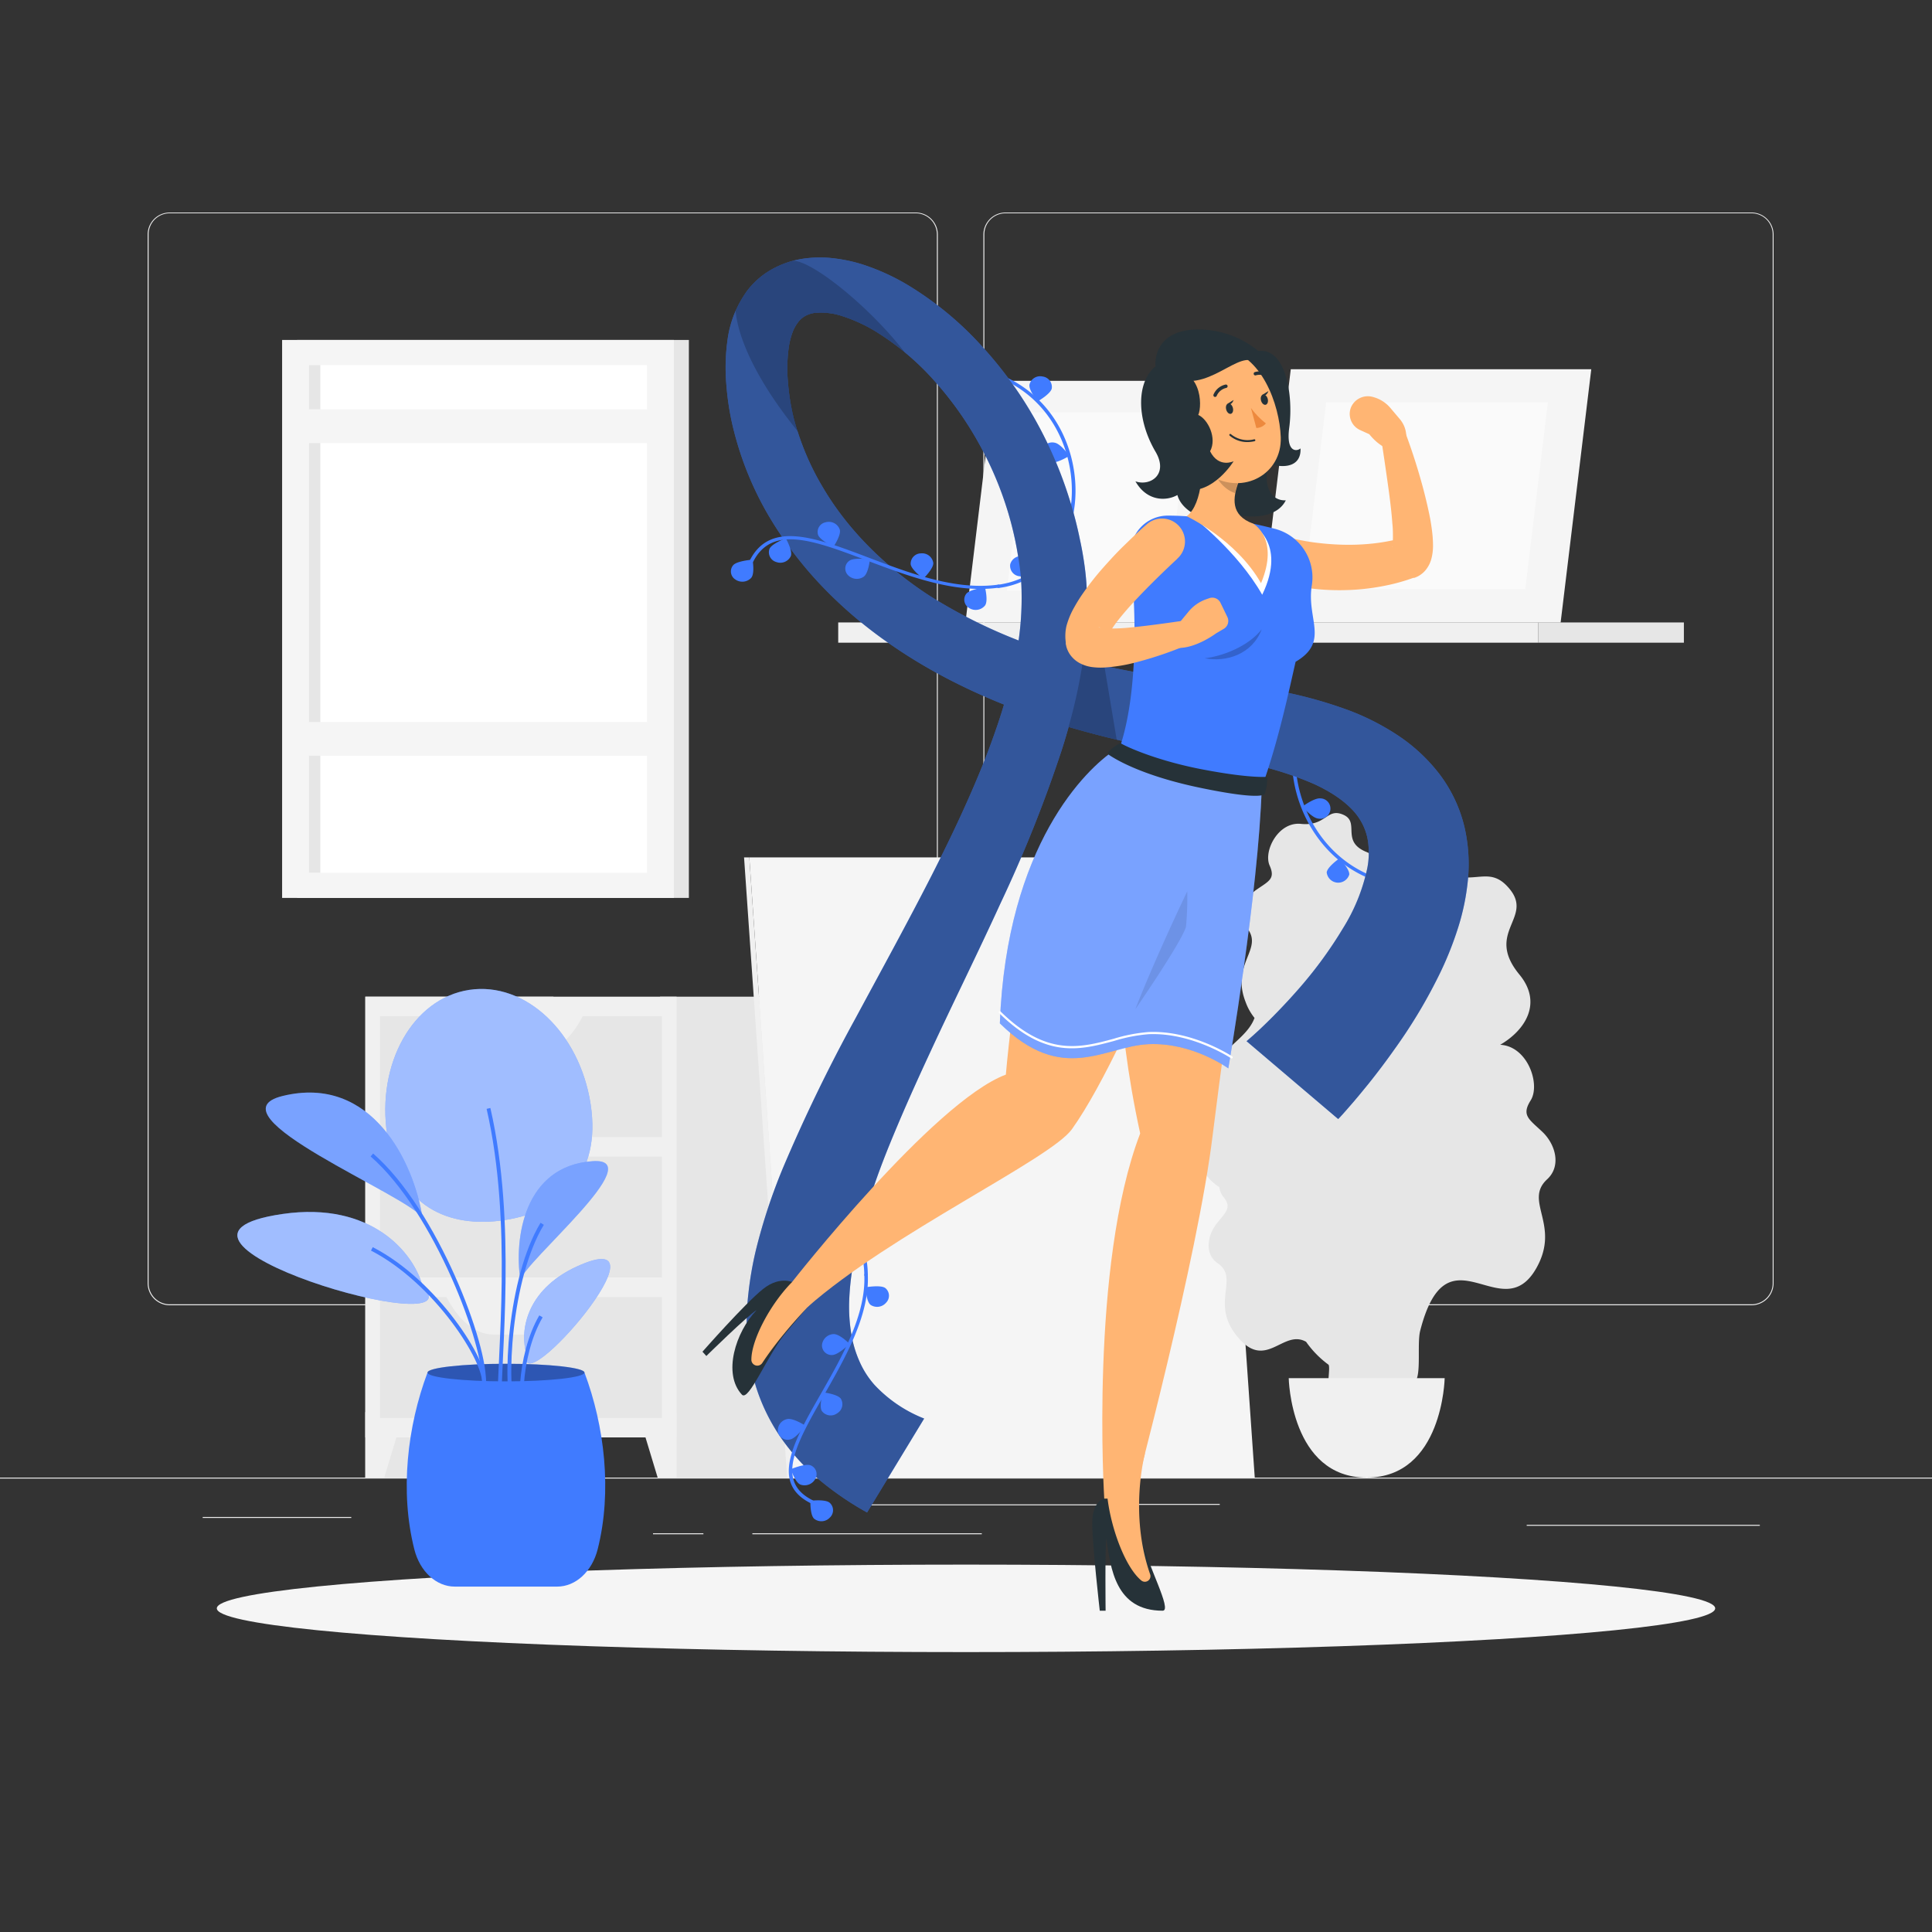 <svg xmlns="http://www.w3.org/2000/svg" viewBox="0 0 500 500"><rect x="0" y="0" width="500" height="500" fill="#333333" stroke="none"/><g id="freepik--background-complete--inject-91"><rect y="382.4" width="500" height="0.25" style="fill:#ebebeb"></rect><rect x="290.21" y="389.21" width="25.46" height="0.25" style="fill:#ebebeb"></rect><rect x="395.11" y="394.62" width="60.33" height="0.25" style="fill:#ebebeb"></rect><rect x="222.46" y="389.33" width="62.33" height="0.25" style="fill:#ebebeb"></rect><rect x="169" y="396.81" width="13.04" height="0.25" style="fill:#ebebeb"></rect><rect x="194.71" y="396.81" width="59.38" height="0.25" style="fill:#ebebeb"></rect><rect x="52.46" y="392.59" width="38.45" height="0.25" style="fill:#ebebeb"></rect><path d="M237,337.8H43.91a5.71,5.71,0,0,1-5.7-5.71V60.66A5.71,5.71,0,0,1,43.91,55H237a5.71,5.71,0,0,1,5.71,5.71V332.09A5.71,5.71,0,0,1,237,337.8ZM43.91,55.2a5.46,5.46,0,0,0-5.45,5.46V332.09a5.46,5.46,0,0,0,5.45,5.46H237a5.47,5.47,0,0,0,5.46-5.46V60.66A5.47,5.47,0,0,0,237,55.2Z" style="fill:#ebebeb"></path><path d="M453.31,337.8H260.21a5.72,5.72,0,0,1-5.71-5.71V60.66A5.72,5.72,0,0,1,260.21,55h193.1A5.71,5.71,0,0,1,459,60.66V332.09A5.71,5.71,0,0,1,453.31,337.8ZM260.21,55.2a5.47,5.47,0,0,0-5.46,5.46V332.09a5.47,5.47,0,0,0,5.46,5.46h193.1a5.47,5.47,0,0,0,5.46-5.46V60.66a5.47,5.47,0,0,0-5.46-5.46Z" style="fill:#ebebeb"></path><rect x="94.54" y="257.94" width="48.68" height="124.46" transform="translate(237.77 640.34) rotate(180)" style="fill:#e6e6e6"></rect><polygon points="99.44 382.4 94.54 382.4 94.54 365.45 104.57 365.45 99.44 382.4" style="fill:#f0f0f0"></polygon><rect x="170.83" y="257.94" width="48.68" height="124.46" transform="translate(390.33 640.34) rotate(180)" style="fill:#e6e6e6"></rect><rect x="94.54" y="257.94" width="80.56" height="114.06" transform="translate(269.64 629.94) rotate(180)" style="fill:#f0f0f0"></rect><rect x="98.34" y="262.99" width="72.96" height="31.28" transform="translate(269.64 557.27) rotate(180)" style="fill:#e6e6e6"></rect><path d="M127.68,272.71h11c4.77,0,9.34-3.86,12.63-10.67H115.05C118.33,268.85,122.9,272.71,127.68,272.71Z" style="fill:#f0f0f0"></path><polygon points="170.2 382.4 175.1 382.4 175.1 365.45 165.07 365.45 170.2 382.4" style="fill:#f0f0f0"></polygon><rect x="98.34" y="299.33" width="72.96" height="31.28" transform="translate(269.64 629.94) rotate(180)" style="fill:#e6e6e6"></rect><path d="M127.68,309.05h11c4.77,0,9.34-3.86,12.63-10.67H115.05C118.33,305.19,122.9,309.05,127.68,309.05Z" style="fill:#f0f0f0"></path><rect x="98.34" y="335.66" width="72.96" height="31.28" transform="translate(269.64 702.61) rotate(180)" style="fill:#e6e6e6"></rect><path d="M127.68,345.38h11c4.77,0,9.34-3.86,12.63-10.67H115.05C118.33,341.52,122.9,345.38,127.68,345.38Z" style="fill:#f0f0f0"></path><rect x="398.09" y="161.1" width="37.7" height="5.24" transform="translate(833.88 327.43) rotate(180)" style="fill:#e6e6e6"></rect><rect x="216.93" y="161.1" width="181.16" height="5.24" transform="translate(615.02 327.43) rotate(180)" style="fill:#f0f0f0"></rect><polygon points="334.05 95.56 411.82 95.56 403.89 161.1 326.13 161.1 334.05 95.56" style="fill:#f5f5f5"></polygon><polygon points="343.21 104.15 400.59 104.15 394.74 152.5 337.36 152.5 343.21 104.15" style="fill:#fafafa"></polygon><polygon points="257.42 98.56 318.45 98.56 310.88 161.1 249.86 161.1 257.42 98.56" style="fill:#f5f5f5"></polygon><polygon points="266.16 106.75 307.73 106.75 302.15 152.9 260.58 152.9 266.16 106.75" style="fill:#fafafa"></polygon><rect x="76.89" y="87.97" width="101.39" height="144.4" transform="translate(255.17 320.35) rotate(180)" style="fill:#e6e6e6"></rect><rect x="73.01" y="87.97" width="101.39" height="144.4" transform="translate(247.41 320.35) rotate(180)" style="fill:#f5f5f5"></rect><rect x="58.01" y="116.44" width="131.4" height="87.46" transform="translate(283.88 36.47) rotate(90)" style="fill:#fff"></rect><rect x="15.74" y="158.71" width="131.4" height="2.93" transform="translate(241.61 78.73) rotate(90)" style="fill:#e6e6e6"></rect><rect x="75.89" y="186.85" width="95.63" height="8.73" transform="translate(247.41 382.44) rotate(180)" style="fill:#f5f5f5"></rect><rect x="75.89" y="105.94" width="95.63" height="8.73" transform="translate(247.41 220.6) rotate(180)" style="fill:#f5f5f5"></rect><polygon points="193.92 221.89 313.57 221.89 324.73 382.4 205.07 382.4 193.92 221.89" style="fill:#f5f5f5"></polygon><polygon points="193.92 221.89 192.56 221.89 203.71 382.4 205.07 382.4 193.92 221.89" style="fill:#f0f0f0"></polygon><path d="M315.57,307.24c-4-2.61-7-7.09-6.42-17.29.92-17.08,12.81-19.11,15.52-26.51a14.28,14.28,0,0,1-2.3-4.1c-3.93-10,4.75-13.73.35-19.17-2.66-3.29-.72-7.71,2.46-9.92s4.94-2.78,3.4-6.25c-1.66-3.72,2.22-11.39,8.1-10.78,6.58.68,6.65-4.28,11-2.35s-.71,6.81,5.81,9.56a5.08,5.08,0,0,1,2.88,2.71c4.18-2,9.21-2.39,13.6.64,10.77,7.43,14.79-1.08,20.81,6.4s-6.57,11.12,2.47,22.07c6,7.31,1.51,14.35-5,18.14h0c7.13.37,10.48,10.27,7.88,14.4-2.43,3.86-.45,4.84,3,8.1s5,8.88,1.27,12.31c-6.17,5.69,3.57,11.74-2.8,23-9,15.88-23-11.36-30.06,16.21-.92,3.6.58,12.85-1.85,13.54-4.53,6.43-16.07,4.17-21.7,1-.63-.32.37-5.35-.2-5.79a25.41,25.41,0,0,1-5.78-5.91c-6.11-3.45-10.57,8.12-18.22-1.89-6.39-8.35,1-14.63-4.67-18.45-3.41-2.31-2.7-7.14-.23-10.26s4-4.21,1.63-7A5.17,5.17,0,0,1,315.57,307.24Z" style="fill:#e6e6e6"></path><path d="M333.52,356.67S334,382.4,353.7,382.4s20.18-25.73,20.18-25.73Z" style="fill:#f0f0f0"></path></g><g id="freepik--Shadow--inject-91"><ellipse id="freepik--path--inject-91" cx="250" cy="416.24" rx="193.89" ry="11.32" style="fill:#f5f5f5"></ellipse></g><g id="freepik--Flower--inject-91"><path d="M151.26,355.22H110.64c-5.2,13.83-7.21,30.79-3.41,45.76,1.45,5.74,5.69,9.63,10.45,9.63h26.53c4.77,0,9-3.89,10.46-9.63C158.47,386,156.46,369.05,151.26,355.22Z" style="fill:#407BFF"></path><ellipse cx="130.95" cy="355.22" rx="20.31" ry="2.28" style="fill:#407BFF"></ellipse><ellipse cx="130.95" cy="355.22" rx="20.31" ry="2.28" style="opacity:0.3"></ellipse><path d="M152.85,285.75c2.82,18.53-7.71,27.78-22.24,30s-27.58-3.5-30.4-22,6.68-35.36,21.22-37.57S150,267.21,152.85,285.75Z" style="fill:#407BFF"></path><path d="M152.85,285.75c2.82,18.53-7.71,27.78-22.24,30s-27.58-3.5-30.4-22,6.68-35.36,21.22-37.57S150,267.21,152.85,285.75Z" style="fill:#fff;opacity:0.5"></path><path d="M129.31,362.8c-.25-11.24,3.95-46.22-2.89-75.94" style="fill:none;stroke:#407BFF;stroke-miterlimit:10"></path><path d="M109.36,315.22c-2.21-14.3-13.08-37.23-36.19-31.59C53.5,288.42,106.08,309.51,109.36,315.22Z" style="fill:#407BFF"></path><path d="M109.36,315.22c-2.21-14.3-13.08-37.23-36.19-31.59C53.5,288.42,106.08,309.51,109.36,315.22Z" style="fill:#fff;opacity:0.3"></path><path d="M125.24,358.31c.8-9.79-12.47-45.05-29-59.4" style="fill:none;stroke:#407BFF;stroke-miterlimit:10"></path><path d="M134.68,331.31c-1.67-10.72.89-29.58,18.69-30.8C168.52,299.46,135.72,326.48,134.68,331.31Z" style="fill:#407BFF"></path><path d="M134.68,331.31c-1.67-10.72.89-29.58,18.69-30.8C168.52,299.46,135.72,326.48,134.68,331.31Z" style="fill:#fff;opacity:0.3"></path><path d="M133.11,365.72c-2.8-6.82-1.32-35,7.21-49" style="fill:none;stroke:#407BFF;stroke-miterlimit:10"></path><path d="M109.36,332.84c-2.21-8.44-13.08-22-36.19-18.67C29.12,320.52,124.32,348.25,109.36,332.84Z" style="fill:#407BFF"></path><path d="M109.36,332.84c-2.21-8.44-13.08-22-36.19-18.67C29.12,320.52,124.32,348.25,109.36,332.84Z" style="fill:#fff;opacity:0.5"></path><path d="M125.24,358.31c.8-5.79-12.47-26.62-29-35.1" style="fill:none;stroke:#407BFF;stroke-miterlimit:10"></path><path d="M136.27,350.43c-1.74-5.34-.58-16.45,13.07-22.69C175.38,315.84,133.54,364,136.27,350.43Z" style="fill:#407BFF"></path><path d="M136.27,350.43c-1.74-5.34-.58-16.45,13.07-22.69C175.38,315.84,133.54,364,136.27,350.43Z" style="fill:#fff;opacity:0.5"></path><path d="M136.54,369.73C134.09,366.88,134,351,140,340.67" style="fill:none;stroke:#407BFF;stroke-miterlimit:10"></path></g><g id="freepik--Ribbon--inject-91"><path d="M356.68,227.91a.38.38,0,0,0,.09-.13.43.43,0,0,0-.28-.55c-13.93-4.82-20.65-18.12-21.15-29.15a.46.46,0,0,0-.49-.41.43.43,0,0,0-.45.43c.51,11.31,7.43,25,21.76,29.92A.49.49,0,0,0,356.68,227.91Z" style="fill:#407BFF"></path><path d="M349.19,226.34c.13-1.44-2.55-4.19-2.55-4.19s-3.16,2.2-3.29,3.64a3,3,0,0,0,5.84.55Z" style="fill:#407BFF"></path><path d="M341.72,206.62c-1.61-.17-4.66,2.13-4.66,2.13s2.45,2.91,4.06,3.09a2.64,2.64,0,1,0,.6-5.22Z" style="fill:#407BFF"></path><path d="M224.59,329.93v-.07c-.07-11.07-7.71-19.15-20.43-21.63a.53.53,0,0,0-.58.34.4.4,0,0,0,.31.51c12.32,2.4,19.71,10.2,19.79,20.87a.4.4,0,0,0,.46.39A.52.52,0,0,0,224.59,329.93Z" style="fill:#407BFF"></path><path d="M222.52,324.62c.67-1.41-.78-4.73-.78-4.73s-3.74,1.51-4.4,2.92a2.44,2.44,0,0,0,1.38,3.45A3.16,3.16,0,0,0,222.52,324.62Z" style="fill:#407BFF"></path><path d="M271.32,145.86A25.29,25.29,0,0,0,278,131.68c1.78-11.87-3.21-27.7-18.37-34.41a.48.48,0,0,0-.63.18.42.42,0,0,0,.22.57c14.74,6.53,19.58,22,17.84,33.53-1.64,11-8.65,18.36-18.73,19.78a.41.41,0,0,0-.38.48.47.47,0,0,0,.54.35A21.94,21.94,0,0,0,271.32,145.86Z" style="fill:#407BFF"></path><path d="M266.43,99.51c-.29,1.42,2.11,4.37,2.11,4.37s3.37-1.93,3.66-3.35a2.73,2.73,0,0,0-2.38-3.09A2.85,2.85,0,0,0,266.43,99.51Z" style="fill:#407BFF"></path><path d="M271.87,119.71c1.58.31,4.87-1.73,4.87-1.73s-2.15-3.09-3.74-3.4a2.87,2.87,0,0,0-3.44,2A2.69,2.69,0,0,0,271.87,119.71Z" style="fill:#407BFF"></path><path d="M263.76,149.13c1.59.31,4.87-1.73,4.87-1.73s-2.15-3.1-3.74-3.4a2.88,2.88,0,0,0-3.44,2A2.71,2.71,0,0,0,263.76,149.13Z" style="fill:#407BFF"></path><path d="M239.17,367.12a35.1,35.1,0,0,1-12.84-8.7,22.9,22.9,0,0,1-3.83-5.94,29,29,0,0,1-2.18-7.26,42.51,42.51,0,0,1-.56-8.33,68.35,68.35,0,0,1,.9-8.95,124.32,124.32,0,0,1,4.73-18.59c2-6.27,4.52-12.52,7.17-18.77s5.5-12.51,8.41-18.78c5.81-12.55,12.05-25.09,17.91-37.92a345.14,345.14,0,0,0,15.83-39.58,151.25,151.25,0,0,0,5.19-21.08A94.93,94.93,0,0,0,281.16,151c-.13-1.88-.35-3.81-.63-5.66s-.6-3.66-1-5.48a102.48,102.48,0,0,0-2.8-10.83,107,107,0,0,0-9-20.74A103,103,0,0,0,254,89.48a85.63,85.63,0,0,0-18.86-15.59A56.76,56.76,0,0,0,223,68.37a40.4,40.4,0,0,0-7.23-1.52,29.93,29.93,0,0,0-8.11.13,23.72,23.72,0,0,0-8.2,2.89,20.8,20.8,0,0,0-6.18,5.5,27.69,27.69,0,0,0-5,12.65A51.75,51.75,0,0,0,188,99.78a69.38,69.38,0,0,0,1.83,11.32,84.51,84.51,0,0,0,8.5,21.33,99.59,99.59,0,0,0,14,18.86,113.38,113.38,0,0,0,18.23,15.54c13.25,9.2,28.3,15.84,43.73,20.62a239.23,239.23,0,0,0,23.49,5.87c3.95.76,7.92,1.46,11.89,2.05l5.68.84c1.76.28,3.52.57,5.25.9a85.12,85.12,0,0,1,19.22,5.68c5.65,2.54,10,5.81,12.15,9.34a14.7,14.7,0,0,1,2.09,5.74,21,21,0,0,1-.22,6.88,48.11,48.11,0,0,1-6.33,15.58,108.6,108.6,0,0,1-11.21,15.36c-2.14,2.46-4.39,4.88-6.71,7.23-1.16,1.17-2.34,2.33-3.53,3.45l-1.8,1.65-.89.78-.43.37-.2.18-.14.1,23.72,20.16.63-.66.53-.58,1-1.13,1.93-2.22c1.26-1.48,2.5-3,3.7-4.47q3.61-4.5,6.92-9.2a133.84,133.84,0,0,0,11.88-20,88,88,0,0,0,4.42-11.19,59.92,59.92,0,0,0,2.56-12.4,42.77,42.77,0,0,0-.89-13.73,36.76,36.76,0,0,0-6.34-13.52,44.73,44.73,0,0,0-10.95-10.23,63.6,63.6,0,0,0-12.52-6.4A114.09,114.09,0,0,0,324,177.73c-2.06-.3-4.11-.53-6.15-.76l-5.78-.54c-3.66-.33-7.3-.8-10.93-1.3a191.08,191.08,0,0,1-21.4-4.28,134.2,134.2,0,0,1-39-16.56c-11.59-7.5-21.38-17.17-27.94-28.41a68.56,68.56,0,0,1-7.37-17.66A57.61,57.61,0,0,1,203.93,99a39.49,39.49,0,0,1,.17-8.86,19.65,19.65,0,0,1,.89-3.8,10.36,10.36,0,0,1,1.47-2.84,6.13,6.13,0,0,1,1.85-1.68A7,7,0,0,1,210.7,81a17.38,17.38,0,0,1,7.39.85,40.29,40.29,0,0,1,8.45,3.88,67.9,67.9,0,0,1,15.17,12.7,88.2,88.2,0,0,1,11.54,16.17,90.2,90.2,0,0,1,7.64,18,88.17,88.17,0,0,1,2.27,9.44c.28,1.58.54,3.18.75,4.77s.35,3.08.42,4.65a77.49,77.49,0,0,1-1.52,18.91,139.11,139.11,0,0,1-5.26,19c-2.18,6.3-4.77,12.54-7.55,18.74s-5.79,12.37-8.92,18.52c-6.28,12.29-13,24.52-19.69,36.94a423.49,423.49,0,0,0-18.71,38.58,146.65,146.65,0,0,0-7,21.16,89.56,89.56,0,0,0-2,11.5,67.06,67.06,0,0,0-.27,12.32,51.66,51.66,0,0,0,2.65,13,49.51,49.51,0,0,0,6.53,12.64,56.34,56.34,0,0,0,10,10.66,79.42,79.42,0,0,0,11.81,8Z" style="fill:#407BFF"></path><path d="M239.17,367.12a35.1,35.1,0,0,1-12.84-8.7,22.9,22.9,0,0,1-3.83-5.94,29,29,0,0,1-2.18-7.26,42.51,42.51,0,0,1-.56-8.33,68.35,68.35,0,0,1,.9-8.95,124.32,124.32,0,0,1,4.73-18.59c2-6.27,4.52-12.52,7.17-18.77s5.5-12.51,8.41-18.78c5.81-12.55,12.05-25.09,17.91-37.92a345.14,345.14,0,0,0,15.83-39.58,151.25,151.25,0,0,0,5.19-21.08A94.93,94.93,0,0,0,281.16,151c-.13-1.88-.35-3.81-.63-5.66s-.6-3.66-1-5.48a102.48,102.48,0,0,0-2.8-10.83,107,107,0,0,0-9-20.74A103,103,0,0,0,254,89.48a85.63,85.63,0,0,0-18.86-15.59A56.76,56.76,0,0,0,223,68.37a40.4,40.4,0,0,0-7.23-1.52,29.93,29.93,0,0,0-8.11.13,23.72,23.72,0,0,0-8.2,2.89,20.8,20.8,0,0,0-6.18,5.5,27.69,27.69,0,0,0-5,12.65A51.75,51.75,0,0,0,188,99.78a69.38,69.38,0,0,0,1.83,11.32,84.51,84.51,0,0,0,8.5,21.33,99.59,99.59,0,0,0,14,18.86,113.38,113.38,0,0,0,18.23,15.54c13.25,9.2,28.3,15.84,43.73,20.62a239.23,239.23,0,0,0,23.49,5.87c3.95.76,7.92,1.46,11.89,2.05l5.68.84c1.76.28,3.52.57,5.25.9a85.12,85.12,0,0,1,19.22,5.68c5.65,2.54,10,5.81,12.15,9.34a14.7,14.7,0,0,1,2.09,5.74,21,21,0,0,1-.22,6.88,48.11,48.11,0,0,1-6.33,15.58,108.6,108.6,0,0,1-11.21,15.36c-2.14,2.46-4.39,4.88-6.71,7.23-1.16,1.17-2.34,2.33-3.53,3.45l-1.8,1.65-.89.78-.43.37-.2.18-.14.1,23.72,20.16.63-.66.53-.58,1-1.13,1.93-2.22c1.26-1.48,2.5-3,3.7-4.47q3.61-4.5,6.92-9.2a133.84,133.84,0,0,0,11.88-20,88,88,0,0,0,4.42-11.19,59.92,59.92,0,0,0,2.56-12.4,42.77,42.77,0,0,0-.89-13.73,36.76,36.76,0,0,0-6.34-13.52,44.73,44.73,0,0,0-10.95-10.23,63.6,63.6,0,0,0-12.52-6.4A114.09,114.09,0,0,0,324,177.73c-2.06-.3-4.11-.53-6.15-.76l-5.78-.54c-3.66-.33-7.3-.8-10.93-1.3a191.08,191.08,0,0,1-21.4-4.28,134.2,134.2,0,0,1-39-16.56c-11.59-7.5-21.38-17.17-27.94-28.41a68.56,68.56,0,0,1-7.37-17.66A57.61,57.61,0,0,1,203.93,99a39.49,39.49,0,0,1,.17-8.86,19.65,19.65,0,0,1,.89-3.8,10.36,10.36,0,0,1,1.47-2.84,6.13,6.13,0,0,1,1.85-1.68A7,7,0,0,1,210.7,81a17.38,17.38,0,0,1,7.39.85,40.29,40.29,0,0,1,8.45,3.88,67.9,67.9,0,0,1,15.17,12.7,88.2,88.2,0,0,1,11.54,16.17,90.2,90.2,0,0,1,7.64,18,88.17,88.17,0,0,1,2.27,9.44c.28,1.58.54,3.18.75,4.77s.35,3.08.42,4.65a77.49,77.49,0,0,1-1.52,18.91,139.11,139.11,0,0,1-5.26,19c-2.18,6.3-4.77,12.54-7.55,18.74s-5.79,12.37-8.92,18.52c-6.28,12.29-13,24.52-19.69,36.94a423.49,423.49,0,0,0-18.71,38.58,146.65,146.65,0,0,0-7,21.16,89.56,89.56,0,0,0-2,11.5,67.06,67.06,0,0,0-.27,12.32,51.66,51.66,0,0,0,2.65,13,49.51,49.51,0,0,0,6.53,12.64,56.34,56.34,0,0,0,10,10.66,79.42,79.42,0,0,0,11.81,8Z" style="fill:#263238;opacity:0.5"></path><path d="M224.2,335.76a27.51,27.51,0,0,0,.39-5.92.4.4,0,0,0-.47-.37.49.49,0,0,0-.44.49c.46,10.27-5.75,21.14-11.23,30.73-7.09,12.4-13.21,23.11-2.59,28.37a.5.5,0,0,0,.63-.19.4.4,0,0,0-.15-.59c-9.87-4.89-4.23-14.75,2.91-27.23C217.75,353.16,222.75,344.41,224.2,335.76Z" style="fill:#407BFF"></path><path d="M214.73,388.92c-1.12-1-5-.52-5-.52s-.13,3.72,1,4.67a3,3,0,0,0,4.05-.34A2.59,2.59,0,0,0,214.73,388.92Z" style="fill:#407BFF"></path><path d="M209.77,379.22c-1.41-.55-5.11,1-5.11,1s1.11,3.46,2.51,4a3.16,3.16,0,0,0,3.85-1.52A2.45,2.45,0,0,0,209.77,379.22Z" style="fill:#407BFF"></path><path d="M217.62,362c-.81-1.21-4.65-1.67-4.65-1.67s-1.07,3.66-.26,4.86a2.84,2.84,0,0,0,3.92.59A2.74,2.74,0,0,0,217.62,362Z" style="fill:#407BFF"></path><path d="M229.11,333.34c-1.18-.88-5.1-.19-5.1-.19s.13,3.69,1.32,4.57a3.05,3.05,0,0,0,4-.6A2.55,2.55,0,0,0,229.11,333.34Z" style="fill:#407BFF"></path><path d="M204.56,372.51c1.57-.35,3.83-3.58,3.83-3.58s-3.08-2-4.65-1.68a3,3,0,0,0-2.42,3.27A2.56,2.56,0,0,0,204.56,372.51Z" style="fill:#407BFF"></path><path d="M215.44,350.67c1.58-.07,4.42-2.88,4.42-2.88s-2.55-2.59-4.13-2.53a3.13,3.13,0,0,0-3,2.82A2.49,2.49,0,0,0,215.44,350.67Z" style="fill:#407BFF"></path><g style="opacity:0.2"><path d="M276.54,188.14a136.91,136.91,0,0,0,3.37-14.93c.12-.74.24-1.49.34-2.24q2.76.72,5.55,1.35l3.2,19.12C284.82,190.46,280.67,189.37,276.54,188.14Z"></path></g><path d="M190.37,80.43a23.9,23.9,0,0,1,2.88-5.05,20.91,20.91,0,0,1,6.17-5.51,22.87,22.87,0,0,1,5.85-2.39c5.27.11,20.32,12.52,28.88,23.72h0a60,60,0,0,0-7.61-5.43,39.2,39.2,0,0,0-8.46-3.89,17.31,17.31,0,0,0-7.37-.85,7.21,7.21,0,0,0-2.4.82,6,6,0,0,0-1.85,1.67A10.72,10.72,0,0,0,205,86.38a20.25,20.25,0,0,0-.88,3.8,39.48,39.48,0,0,0-.17,8.86,56.5,56.5,0,0,0,1.57,9.18q.44,1.75,1,3.48C195.71,98.38,191,87.45,190.37,80.43Z" style="opacity:0.2"></path><path d="M258.78,152a.37.37,0,0,0,.1-.35.47.47,0,0,0-.54-.35c-11.06,1.56-23-3-33.58-7-13.65-5.18-25.44-9.65-30.71.73a.42.42,0,0,0,.24.57.49.49,0,0,0,.62-.2c4.89-9.65,15.75-5.54,29.5-.32,10.67,4,22.77,8.63,34.09,7A.46.46,0,0,0,258.78,152Z" style="fill:#407BFF"></path><path d="M194.4,149.56c1-1.13.36-4.72.36-4.72s-4,.29-5,1.42a2.47,2.47,0,0,0,.53,3.7A3.15,3.15,0,0,0,194.4,149.56Z" style="fill:#407BFF"></path><path d="M204.66,143.92c.54-1.36-1.3-4.61-1.3-4.61s-3.69,1.4-4.23,2.76a2.63,2.63,0,0,0,1.8,3.39A3,3,0,0,0,204.66,143.92Z" style="fill:#407BFF"></path><path d="M223.5,149.27c1.27-.87,1.63-4.47,1.63-4.47s-4-.59-5.27.29a2.44,2.44,0,0,0-.47,3.68A3.16,3.16,0,0,0,223.5,149.27Z" style="fill:#407BFF"></path><path d="M254.91,156.72c.9-1.19,0-4.73,0-4.73s-4,.53-4.87,1.72a2.49,2.49,0,0,0,.8,3.66A3.13,3.13,0,0,0,254.91,156.72Z" style="fill:#407BFF"></path><path d="M211.7,138.37c.44,1.41,4,3.14,4,3.14s2.07-3.07,1.63-4.47a3,3,0,0,0-3.62-1.88A2.55,2.55,0,0,0,211.7,138.37Z" style="fill:#407BFF"></path><path d="M235.68,146c.14,1.44,3.28,3.76,3.28,3.76s2.7-2.64,2.57-4.09a2.91,2.91,0,0,0-3.16-2.46A2.68,2.68,0,0,0,235.68,146Z" style="fill:#407BFF"></path></g><g id="freepik--Character--inject-91"><path d="M336.57,116.05c-.86.77-3.79,1.24-2.92-5.34,1.12-8.43-.87-20.77-8-19.87a24.54,24.54,0,0,0-15.94-5.57c-11.78.28-10.66,9.57-10.66,9.57-4.8,3.78-5.14,13.3,0,22.07,3.45,5.88-1.37,9-5.2,7.66,3,5.26,8.05,5.14,10.86,3.54,1.45,5.44,10.95,8.34,12.42,4.57,8.67,2.29,13.9.35,15.63-3.2-4,.21-6-4.15-4.38-9.46C333,121.44,336.77,120.4,336.57,116.05Z" style="fill:#263238"></path><path d="M205.71,332.09s-3.57-2.23-8.26,1.52-15.65,16.21-15.65,16.21l1,1.11s10.67-10.48,13-11.87c-5.41,5.65-8.83,16.44-3.8,21.87,1.79,1.92,6.66-10.39,11.36-16s6.37-7.56,6.37-7.56Z" style="fill:#263238"></path><path d="M214.25,333,205,331.78c-5.71,5.75-10.66,15.2-10.54,20.27a1.54,1.54,0,0,0,2.78.74C204,342.55,214.25,333,214.25,333Z" style="fill:#ffb573"></path><path d="M285.78,387.84s-3.17.52-3.11,6.51,1.95,22.5,1.95,22.5h1.51s-.18-16,.19-18.73c1.11,7.82,2.37,18.73,14.57,18.73,2.62,0-4.07-11.94-5.59-19.2s-2-9.81-2-9.81Z" style="fill:#263238"></path><path d="M296.36,376l-9.73,11.81c1,8.09,4.66,17.86,8.74,21.22a1.45,1.45,0,0,0,2.31-1.53C292.08,391.57,296.36,376,296.36,376Z" style="fill:#ffb573"></path><path d="M326.2,203.22s-8.44,59-12.36,90.53c-3.84,31.72-20.56,94.09-20.56,94.09h-7.5s-3.77-60.39,9.3-94.51c-13.38-61.3,1.31-95.7,1.31-95.7Z" style="fill:#ffb573"></path><path d="M318.16,201.74s-24.58,67.88-40.76,90.51c-5.54,7.74-46.83,27-68.4,46l-4-6.49s36.55-46.64,55.31-53.65c7.51-82.71,31.22-83.29,31.22-83.29Z" style="fill:#ffb573"></path><path d="M355.22,102.71h0a4.75,4.75,0,0,0-5.56,2.65A4.59,4.59,0,0,0,352,111.3l2.38,1.08h0s4.77,6.37,9.26,3.2c.4-2,.71-4.42-1.21-6.93l-2.54-3A8.85,8.85,0,0,0,355.22,102.71Z" style="fill:#ffb573"></path><path d="M334.46,139.35l.73.17.89.18,1.83.35c1.24.21,2.49.39,3.75.52a66.57,66.57,0,0,0,7.59.42,57.14,57.14,0,0,0,7.53-.51c1.24-.18,2.47-.39,3.69-.65.62-.12,1.22-.27,1.82-.42l.23-.06.11,0h0a1.25,1.25,0,0,0-.25.09,4.94,4.94,0,0,0-.89.49c-.12.09-.25.21-.35.3a3.07,3.07,0,0,0-.26.25,2.52,2.52,0,0,0-.64,1.09c0,.14.11-.27.16-.72s.08-1,.09-1.61c0-1.18,0-2.46-.15-3.76-.18-2.62-.51-5.32-.86-8-.74-5.42-1.57-11-2.41-16.42V111a3,3,0,0,1,5.68-1.52,158.34,158.34,0,0,1,5.38,16.24c.75,2.77,1.42,5.58,2,8.52.26,1.47.49,3,.63,4.58.06.82.11,1.66.1,2.59a12.94,12.94,0,0,1-.48,3.42,7.75,7.75,0,0,1-1.62,2.93c-.14.15-.29.3-.44.44a6.47,6.47,0,0,1-.56.45,5.63,5.63,0,0,1-1.35.75l-.37.15-.12,0-.14,0-.28.09c-.73.26-1.47.51-2.21.73-1.49.45-3,.84-4.51,1.14a58.1,58.1,0,0,1-9.16,1.16,61.15,61.15,0,0,1-9.18-.24c-1.52-.16-3-.38-4.56-.64-.76-.14-1.52-.28-2.29-.45l-1.16-.29c-.41-.11-.73-.19-1.29-.36a5.94,5.94,0,0,1,3-11.48Z" style="fill:#ffb573"></path><path d="M339.5,151.49c-1.45,8.69,4.71,14.56-4.2,19.78-1.7,7.42-4.49,20.75-8.77,32.56-2.92,2.87-20.23-.67-37.61-8,4.08-10,6-27.31,3.72-51.86a9.62,9.62,0,0,1,9.69-10.53c1.53,0,3.14.07,4.79.17a121.28,121.28,0,0,1,17.19,1.93c1.84.38,3.73.83,5.53,1.29A13,13,0,0,1,339.5,151.49Z" style="fill:#407BFF"></path><path d="M323.74,135.47l-15.16-1.77s11.64,8.88,18.08,20.22C333.31,140.19,323.74,135.47,323.74,135.47Z" style="fill:#fff"></path><path d="M311,114.44c.46,5.65.4,15.91-3.88,19.16,0,0,12.8,6,19.23,17.33,4.85-11.56-2-15.4-2-15.4-6-2.16-5.33-6.72-3.77-10.9Z" style="fill:#ffb573"></path><path d="M326.53,162.86c-3.5,4.48-10.29,7-14.76,7.5C317.44,171.46,324.12,169.26,326.53,162.86Z" style="opacity:0.2"></path><path d="M288.38,194.21c-7,4.61-27.86,24.25-29.62,70.63,16.3,16.05,27.08,5.9,38.49,5.39s20.64,6.27,20.64,6.27,7.84-45.81,8.64-72.67C316.18,202.29,299.57,199.29,288.38,194.21Z" style="fill:#407BFF"></path><path d="M288.38,194.21c-7,4.61-27.86,24.25-29.62,70.63,16.3,16.05,27.08,5.9,38.49,5.39s20.64,6.27,20.64,6.27,7.84-45.81,8.64-72.67C316.18,202.29,299.57,199.29,288.38,194.21Z" style="fill:#fff;opacity:0.3"></path><path d="M293.82,261.19c5.17-13.31,13.44-30.52,13.44-30.52a78.69,78.69,0,0,1-.33,9.19C305.74,243.92,293.82,261.19,293.82,261.19Z" style="opacity:0.1"></path><path d="M318.74,273.92a.3.3,0,0,1-.15-.05c-.1-.06-10.16-6.71-21.33-6.22a41.33,41.33,0,0,0-8.88,1.73c-8.69,2.34-17.67,4.76-29.81-7.2a.28.28,0,1,1,.39-.4c11.92,11.73,20.74,9.35,29.27,7.05a41.67,41.67,0,0,1,9-1.74c11.39-.51,21.57,6.25,21.67,6.31a.29.29,0,0,1,.08.4A.29.29,0,0,1,318.74,273.92Z" style="fill:#fff"></path><path d="M327.48,201.06a.47.47,0,0,1,.5.42,16,16,0,0,1-.61,3.85s.4,2.14-17-1.5c-14.77-3.1-21.68-7.31-23.41-8.5a.49.49,0,0,1-.08-.74,10.36,10.36,0,0,1,2.84-2.15.5.5,0,0,1,.46,0c2,1.14,10,4.64,21.47,6.77C321.57,201.09,326.18,201.11,327.48,201.06Z" style="fill:#263238"></path><path d="M314.88,118.6l5.65,6a17.48,17.48,0,0,0-.87,3c-2.32-.61-5.26-3.55-5.24-6.05A8.62,8.62,0,0,1,314.88,118.6Z" style="opacity:0.2"></path><path d="M303.53,107.1c3,8.82,4.05,12.61,9.74,16,8.56,5.11,18.52-.42,18.19-9.94-.29-8.57-5.1-21.55-14.68-22.79C307.35,89.17,300.56,98.28,303.53,107.1Z" style="fill:#ffb573"></path><path d="M323.25,114.39a7.7,7.7,0,0,0,1.44-.21.25.25,0,1,0-.12-.49,6.8,6.8,0,0,1-6-1.32.25.25,0,1,0-.35.36A7,7,0,0,0,323.25,114.39Z" style="fill:#263238"></path><path d="M317.34,106c.19.73.74,1.22,1.22,1.09s.7-.83.5-1.56-.74-1.21-1.22-1.08S317.14,105.24,317.34,106Z" style="fill:#263238"></path><path d="M326.35,103.66c.2.74.75,1.22,1.22,1.09s.71-.82.51-1.55-.75-1.22-1.22-1.09S326.15,102.93,326.35,103.66Z" style="fill:#263238"></path><path d="M326.66,102.21l1.61-1S327.74,102.84,326.66,102.21Z" style="fill:#263238"></path><path d="M323.74,105.57a20.23,20.23,0,0,0,3.87,4,3.25,3.25,0,0,1-2.47,1.19Z" style="fill:#ed893e"></path><path d="M302,114.17a6,6,0,0,0,4.39,2.21c2.14,0,2.54-2.44,1.38-4.51-1.05-1.86-3.42-4.11-5.3-3.13S300.58,112.46,302,114.17Z" style="fill:#7f3e3b"></path><path d="M301.41,96.11c9.61-1.72,9.82,8.85,8.7,11.27,2.51,1.12,4.91,6,3.06,9.41,2.25,4.46,6.09,2.58,6.09,2.58s-5.21,8.54-12.45,7.41S296.49,97.6,301.41,96.11Z" style="fill:#263238"></path><path d="M300.64,95.92c10,8.18,18.92-5,23.82-2.42C317.79,87.07,308,88.14,300.64,95.92Z" style="fill:#263238"></path><path d="M314.61,102.7a.45.45,0,0,0,.26-.23,3.52,3.52,0,0,1,2.45-2.07.46.46,0,0,0,.38-.51.45.45,0,0,0-.51-.37,4.4,4.4,0,0,0-3.13,2.58.45.45,0,0,0,.22.59A.42.42,0,0,0,314.61,102.7Z" style="fill:#263238"></path><path d="M328.55,97.85a.46.46,0,0,0,.28-.17.45.45,0,0,0-.09-.63,4.39,4.39,0,0,0-4-.75.44.44,0,1,0,.3.83,3.52,3.52,0,0,1,3.15.64A.46.46,0,0,0,328.55,97.85Z" style="fill:#263238"></path><path d="M317.64,104.51l1.62-1S318.73,105.15,317.64,104.51Z" style="fill:#263238"></path><path d="M317.65,159.7,315.86,156a2.35,2.35,0,0,0-2.9-1.19l-.78.27a10.47,10.47,0,0,0-4.58,3.2l-3.43,4.16c-1,1.8-.89,2.67.06,4.49l1,.75c4.56-.07,9.46-3.75,9.46-3.75l2-1.18A2.35,2.35,0,0,0,317.65,159.7Z" style="fill:#ffb573"></path><path d="M304.65,144.64c-3.51,3.27-7.13,6.79-10.43,10.29-1.66,1.75-3.23,3.55-4.65,5.32a31,31,0,0,0-1.89,2.62,14.45,14.45,0,0,0-1.17,2.14c-.09.22-.1.33-.13.11a.36.36,0,0,0,0-.1v0l0-.13a1.31,1.31,0,0,0-.06-.27,4.21,4.21,0,0,0-.48-1.09,3.27,3.27,0,0,0-1.17-1.11c-.52-.22-.34-.06-.09,0a6.89,6.89,0,0,0,1.19.19,43.1,43.1,0,0,0,6.78-.22c4.82-.46,9.86-1.2,14.82-1.91h.08a3,3,0,0,1,1.61,5.65,95.73,95.73,0,0,1-14.94,5.25,42,42,0,0,1-8.42,1.38,17,17,0,0,1-2.63-.07,9.58,9.58,0,0,1-3.73-1.12,7.2,7.2,0,0,1-2.56-2.39,6.94,6.94,0,0,1-.85-2c0-.17-.08-.34-.11-.51l0-.25,0-.14-.06-.58A11.65,11.65,0,0,1,276,162a20.68,20.68,0,0,1,2-4.81,40.76,40.76,0,0,1,2.35-3.75,73.09,73.09,0,0,1,5.1-6.47c1.78-2,3.6-4,5.48-5.81s3.75-3.66,5.84-5.45a5.94,5.94,0,0,1,7.92,8.86Z" style="fill:#ffb573"></path></g></svg>